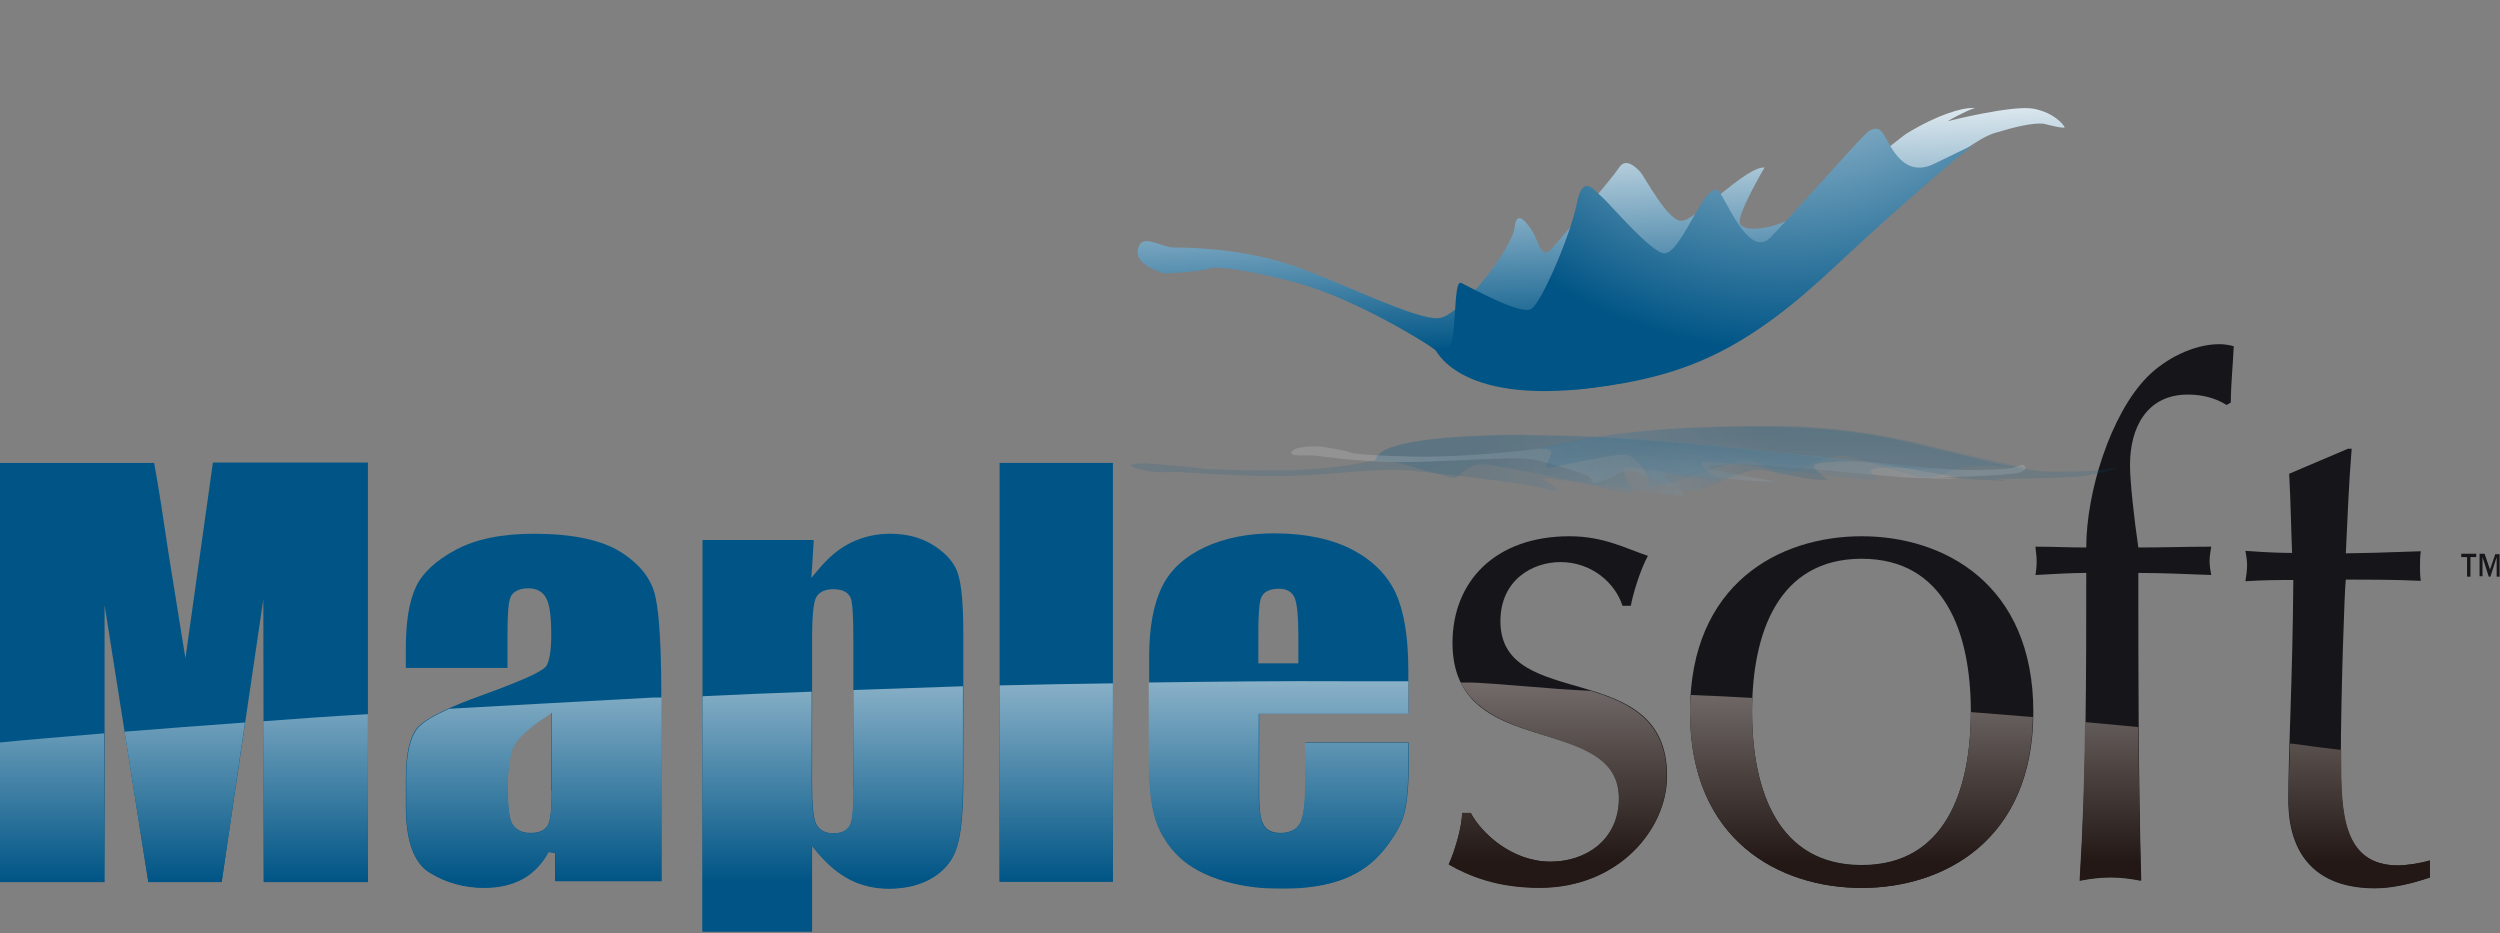 <?xml version="1.0" encoding="UTF-8" standalone="no"?>
<!DOCTYPE svg PUBLIC "-//W3C//DTD SVG 1.1//EN" "http://www.w3.org/Graphics/SVG/1.1/DTD/svg11.dtd">
<svg width="100%" height="100%" viewBox="0 0 600 224" version="1.1" xmlns="http://www.w3.org/2000/svg" xmlns:xlink="http://www.w3.org/1999/xlink" xml:space="preserve" xmlns:serif="http://www.serif.com/" style="fill-rule:evenodd;clip-rule:evenodd;stroke-linejoin:round;stroke-miterlimit:2;">
    <rect x="0" y="0" width="600" height="224" fill="#808080" stroke="none"/>
    <g transform="matrix(1,0,0,1,-20,-199.3)">
        <path d="M373,394.4C375.4,399 382.7,406.1 392.2,406.1C400.7,406.1 408.6,400.9 408.6,390.9C408.6,369.9 368.6,382.3 368.6,353.6C368.6,338.9 378.8,328 396.7,328C405,328 410.3,331 415.5,332.7C413.7,335.9 411.8,342.2 411.4,344.7L409.4,344.7C407.7,339.3 402.1,334.2 394.5,334.2C387.9,334.2 380.1,338.4 380.1,348.4C380.1,370.4 420.1,356.9 420.1,385.5C420.1,398.4 408.4,412.3 389.6,412.3C379.3,412.3 372.5,409.4 367.7,406.7C369.1,403.8 370.9,397.7 370.9,394.4L373,394.4Z" style="fill:rgb(22,21,25);fill-rule:nonzero;"/>
        <path d="M466.8,328C486.4,328 508,339.3 508,370.2C508,401 486.5,412.4 466.8,412.4C447.1,412.4 425.6,401.1 425.6,370.2C425.6,339.3 447.1,328 466.8,328M466.8,406.9C486.8,406.9 493,389.1 493,370.1C493,351.1 486.7,333.4 466.8,333.4C446.8,333.4 440.5,351.2 440.5,370.1C440.5,389.1 446.8,406.9 466.8,406.9" style="fill:rgb(22,21,25);fill-rule:nonzero;"/>
        <path d="M554.4,296.5C551.7,294.8 548.5,294 545.1,294C535.1,294 531.2,302.1 531.2,310.9C531.2,315 532.2,323.8 533.2,330.7C539,330.7 544.9,330.5 550.7,330.5C550.5,331.7 550.3,332.9 550.3,333.9C550.3,335.1 550.5,336.3 550.7,337.3C544.9,337.1 539,336.8 533.2,336.8C533.2,361.3 533.2,385.7 533.9,410.6C531.5,410.1 529,409.8 526.6,409.8C524.2,409.8 521.7,410.1 519.2,410.6C520.7,385.7 520.7,361.5 520.7,336.8C516.6,336.8 512.6,337.1 508.5,337.3C508.7,336.3 508.8,335.1 508.8,333.9C508.8,332.9 508.6,331.7 508.5,330.5C512.6,330.5 516.8,330.7 520.7,330.7C520.7,317.5 526.5,298.7 535.4,289.7C539.5,285.6 546.2,281.9 552.7,281.9C553.7,281.9 555.1,282.1 556.1,282.4C555.9,287 555.4,291.6 555.4,295.9L554.4,296.5Z" style="fill:rgb(22,21,25);fill-rule:nonzero;"/>
        <path d="M583.5,307L584.4,307C583.7,315.5 583.4,323.8 583,332.1C585.4,332.1 593.2,331.9 601,331.6C600.8,332.8 600.8,334 600.8,335.1C600.8,336.3 600.8,337.5 601,338.7C595.1,338.4 587.1,338.4 583,338.4C582.7,340.1 581.8,366.7 581.8,381.4C581.8,394.1 582.1,407 595.5,407C597.4,407 600.9,406.5 603.1,405.8L603.1,409.9C599.2,411.3 594.3,412.5 590,412.5C575.9,412.5 569.2,404.5 569.2,391.3C569.2,378.9 570.2,363.7 570.4,338.5C567,338.5 563.3,338.5 558.9,338.8C559.1,337.5 559.3,336.3 559.3,334.9C559.3,333.7 559.1,332.7 558.9,331.5C564,331.9 567.7,332 570.1,332C569.9,327.6 569.8,320.3 569.4,313L583.5,307Z" style="fill:rgb(22,21,25);fill-rule:nonzero;"/>
        <clipPath id="_clip1">
            <path d="M477.5,231.4C476,232.4 462.2,243.6 455,248.8C446.4,254.9 438.5,255.1 437.6,253C436.7,251 443.5,239.5 443.5,239.5C441.3,239.3 437,242.6 432.9,245.9C428.9,249.1 425.2,252.4 423.5,252.3C420.2,252.3 414.7,241.7 413.7,240.6C412.7,239.5 410.2,237 408.6,239.5C407,242 394.7,256.4 392.3,259.1C389.9,261.8 389.2,257.1 388,255.2C386.8,253.2 384,249.1 383.5,253.9C383,258.7 370.9,274.6 365.6,275.6C360.3,276.6 340,266 328.6,262.5C316.7,258.8 304.8,258.7 301.6,258.7C298.5,258.6 293.9,255.1 293.1,259.1C292.2,263.1 299.4,264.9 299.4,264.9C299.4,264.9 307.4,264.7 310.4,263.7C312,263.1 321.3,264.4 331.7,267.3C345.2,271.1 361.9,281.3 364.2,283.1C367.8,286.1 376.4,293.6 399,292.7C437.6,288.9 453.8,268.6 464.8,258.9C476.7,248.5 490.9,233.6 498.8,231.2C503.4,229.8 507.9,228.7 510.5,229C510.5,229 515.8,230.4 515.5,229.8C515.2,229.2 513.1,226.4 508.1,225.4C503.2,224.4 487.4,228.4 487.4,228.4C487.4,228.4 491.3,226.1 494,225.2L493.4,225.2C490.8,225.2 485,226.8 477.5,231.4"/>
        </clipPath>
        <g clip-path="url(#_clip1)">
            <path d="M289.6,224.6L292.6,302.1L518.4,293.6L515.4,216L289.6,224.6Z" style="fill:url(#_Linear2);fill-rule:nonzero;"/>
        </g>
        <clipPath id="_clip3">
            <path d="M467.7,231.5C466,233 449.6,251.5 444.9,256.3C440.2,261.1 435.2,249.4 432.9,245.7C429.8,240.7 424,259.6 419.6,260.1C416.6,260.4 406.2,248 404.3,246.4C402.4,244.8 399.8,240.9 398.4,248.3C397,255.4 390,272.1 387.4,273.5C384.8,274.9 372.8,268.2 370.7,267.2C368.5,266.2 370,282.9 367.1,283.1L364.3,282.8C364.3,282.8 369.4,296.5 402.1,292.4C425.5,289.5 439.5,282.9 461,262.7C480.5,244.4 493.5,234.1 493.5,234.1L483.8,238.8C476.9,241.8 474,234.8 472.3,231.9C471.6,230.6 470.9,230.2 470.2,230.2C469.1,230.2 468.3,230.9 467.7,231.5"/>
        </clipPath>
        <g clip-path="url(#_clip3)">
            <path d="M485.4,199.3L348.2,234.2L372,327.3L509.1,292.4L485.4,199.3Z" style="fill:url(#_Radial4);fill-rule:nonzero;"/>
        </g>
        <g opacity="0.75">
            <g>
                <g>
                    <g opacity="0.2">
                        <g>
                            <g>
                                <clipPath id="_clip5">
                                    <path d="M387,303.6C380.1,303.6 373,303.8 366,304.4C349.1,306.2 351.3,309 350,309.7C349.2,310.1 339.9,312 328.4,312.2C319.4,312.3 310.3,312 308,311.7C303.8,311.1 294.8,310.5 294.8,310.5C294.8,310.5 291.5,310.5 291.4,311C291.4,311.2 291.9,311.4 293.1,311.8C296.3,312.7 298.1,312.7 300.1,312.6C301,312.6 301.9,312.5 303,312.6C306.4,312.8 319.6,313.7 329.4,313.5C338.8,313.3 351.6,311.5 358.4,312.2C365.2,312.9 385.9,315.2 390.5,316.5C395.1,317.8 393.4,316.4 392.6,315.7C391.7,315 388.1,313.7 392.2,314.2C396.3,314.7 417.7,317.6 421.1,318.1C424.4,318.6 424.1,317.7 423.8,317.3C423.5,316.9 418.1,313.4 420.4,313.1C421.5,313 426.8,313.5 432.3,314C438.3,314.6 444.5,315.1 446,314.8C446,314.8 431.1,312.3 429.9,311.6C428.7,311 434.5,310.2 446,311.2C455.6,311.9 475.4,313.8 477.3,313.9C479.3,314 488.9,314.3 489.7,314.2C490.5,314.1 485,313.9 485,313.9C485,313.9 501.6,313.5 504.3,312.8C507,312.1 506,311.1 505.7,310.9C505.4,310.7 502.9,311.6 502.9,311.6C501.4,311.9 497.2,312.1 492.7,312.1C485,312.2 461.7,309.3 444.1,307.6C431.6,306.3 410.5,303.7 387.4,303.7L387,303.7L387,303.6Z"/>
                                </clipPath>
                                <g clip-path="url(#_clip5)">
                                    <path d="M372,350.1L267.1,309.2L426.2,272.1L531,313L372,350.1Z" style="fill:url(#_Linear6);fill-rule:nonzero;"/>
                                </g>
                            </g>
                        </g>
                    </g>
                    <g opacity="0.2">
                        <g>
                            <g>
                                <clipPath id="_clip7">
                                    <path d="M367.3,304.4C348.5,305.9 350.1,309.8 350.1,309.8L352.9,309.9C356.3,310.2 368.8,314.5 369.4,314C370.1,313.5 372.7,310.6 375.8,310.7C378.9,310.8 398.6,314.8 405.8,316.7C408.7,317.4 410.3,317.7 411.1,317.7C412.3,317.7 411.7,317.1 411.7,316.7C411.7,316.1 408.1,311.6 410.5,311.5C412.1,311.4 416.9,312.2 421.7,313.1C427.8,314.2 433.9,315.2 432.6,314.3C431,313.1 424.3,309.3 431.8,310.2C439.4,311.1 464.3,314.1 466.9,314.3C468.8,314.5 471.5,314.6 470.1,313.7C468.7,312.7 467.3,311.3 474.8,311.5L485.9,312C485.9,312 470.7,310.5 437.6,307C416.2,304.8 400.9,303.8 387.7,303.8C380.6,303.6 374,303.9 367.3,304.4"/>
                                </clipPath>
                                <g clip-path="url(#_clip7)">
                                    <path d="M516.9,316.9L355.8,320.8L317.7,304.3L478.8,300.4L516.9,316.9Z" style="fill:url(#_Radial8);fill-rule:nonzero;"/>
                                </g>
                            </g>
                        </g>
                    </g>
                </g>
            </g>
        </g>
        <g opacity="0.75">
            <g>
                <g>
                    <g opacity="0.2">
                        <g>
                            <g>
                                <clipPath id="_clip9">
                                    <path d="M440.1,301.6C435.2,301.6 429.9,301.7 423.9,302C401.6,303.5 393.4,306.3 389.7,306.9C387.5,307.3 371.9,309 360.8,308.9C352.2,308.8 345,308.3 344.1,307.9C342.3,307.2 336.5,306.4 336.5,306.4C336.5,306.4 330.6,306.3 330,307.7C330,307.8 329.9,307.9 329.9,307.9L329.9,308C330,308.7 331.7,308.6 333.4,308.6C334.3,308.6 335.3,308.6 336,308.7C338.3,309 347.1,310.2 356.9,310.2C366.4,310.2 384.7,308.7 388.2,309.6C391.7,310.5 402.5,313.2 402,314.6C401.5,316 405.1,314.5 406.7,313.9C408.3,313.2 410,311.8 411.8,312.4C413.6,313 422.8,316.3 423.9,317C425,317.6 428,316.7 429.3,316.3C430.5,315.9 438.2,312.3 441.5,312.1C443.1,312 446.1,312.6 449.3,313.3C452.7,314 456.3,314.7 458.6,314.4C458.6,314.4 454.3,311.5 455.6,310.8C456.9,310.1 464.8,309.5 472,310.7C478.1,311.7 489.6,313.9 490.8,314.1C492,314.3 500.2,314.7 501.2,314.7C502.2,314.6 498.2,314.2 498.2,314.2C498.2,314.2 514.9,314.2 520.1,313.5C525.2,312.8 527.9,311.8 528.4,311.6C528.9,311.4 523.3,312.2 523.3,312.2C520.7,312.5 516.4,312.5 512.1,312.5C504.8,312.4 493.7,309.1 484.1,306.9C476.6,305.2 465.7,301.7 440.2,301.7L440.1,301.7L440.1,301.6Z"/>
                                </clipPath>
                                <g clip-path="url(#_clip9)">
                                    <path d="M264.9,348.4L329.9,301.6L593.9,270.6L529,317.5L264.9,348.4Z" style="fill:url(#_Linear10);fill-rule:nonzero;"/>
                                </g>
                            </g>
                        </g>
                    </g>
                    <g opacity="0.2">
                        <g>
                            <g>
                                <clipPath id="_clip11">
                                    <path d="M441.2,301.6C436.2,301.6 430.9,301.8 425.1,302C402.2,303.1 389.5,307 389.5,307L391.7,307.2C393.7,307.6 389.6,312.1 391.9,311.6C394.3,311.1 407.6,308.2 410,308.4C412.3,308.6 415.8,313 415.6,315C415.5,315.8 416,316.1 416.7,316.1L416.8,316.1C418,316.1 419.7,315.5 421,315.1C423.3,314.5 436.3,310 439.2,309.8C441.1,309.7 442.5,310.7 443.8,311.6C445.5,312.8 447.1,314 449.4,313C452.5,311.7 460,307.8 463.7,308.9C467.3,310 479.4,313.5 480.8,313.8C481.8,314 483.9,314.2 486.1,313.2C488.3,312.2 492.3,310.7 498.5,311.1L507,311.8C507,311.8 498.5,310 480.9,305.8C467.9,302.7 456.1,301.4 441.6,301.4L441.2,301.4L441.2,301.6Z"/>
                                </clipPath>
                                <g clip-path="url(#_clip11)">
                                    <path d="M507.1,316.2L367.7,316.5L389.5,301.6L528.9,301.4L507.1,316.2Z" style="fill:url(#_Radial12);fill-rule:nonzero;"/>
                                </g>
                            </g>
                        </g>
                    </g>
                </g>
            </g>
        </g>
        <path d="M610.7,332.2L610.7,333L612.1,333L612.1,337.7L612.9,337.7L612.9,333L614.3,333L614.3,332.2L610.7,332.2ZM618.9,332.2L617.6,336L616.3,332.2L615.1,332.2L615.1,337.6L615.8,337.6L615.8,333L617.3,337.7L617.7,337.7L619.2,333L619.2,337.7L619.9,337.7L619.9,332.3L618.9,332.3L618.9,332.2Z" style="fill:rgb(22,21,25);fill-rule:nonzero;"/>
        <path d="M177.3,342.5C176.4,338.3 173.6,334.7 169,331.8C164.4,328.9 157.4,327.4 148.1,327.4C140.4,327.4 134.1,328.7 129.3,331.3C124.5,333.9 121.3,336.9 119.8,340.2C118.2,343.6 117.4,348.5 117.4,354.8L117.4,359.6L141.8,359.6L141.8,351.6C141.8,346.8 142,343.9 142.5,342.7C142.9,341.7 144,340.5 146.8,340.5C148.8,340.5 150.3,341.3 151.1,342.9C151.9,344.3 152.3,347.2 152.3,351.7C152.3,355.3 151.9,357.7 151.2,359C150.7,359.9 148.5,361.5 136.1,366C127.7,369 122.4,371.6 120.4,373.7C118.4,375.8 117.4,380 117.4,386L117.4,392.9C117.4,401.1 119.3,406.4 123.1,408.7C127,411.1 131.4,412.3 136.1,412.3C139.7,412.3 142.7,411.6 145.3,410.2C147.9,408.8 150,406.6 151.6,403.7L153.2,404L153.2,410.7L178.7,410.7L178.7,369.5C178.8,356 178.3,346.9 177.3,342.5M152.4,389.1C152.4,394.9 151.9,396.5 151.5,397.3C150.8,398.6 149.4,399.2 147.3,399.2C144.6,399.2 143.4,397.9 142.8,396.8C142.1,395.4 141.8,392.6 141.8,388.1C141.8,384.2 142.2,381.3 142.9,379.1C143.7,376.9 146.3,374.3 151,371.2L152.3,370.3L152.3,389.1L152.4,389.1Z" style="fill:rgb(0,85,134);fill-rule:nonzero;"/>
        <path d="M250,337.3C249.3,334.7 247.4,332.4 244.4,330.4C241.4,328.4 237.8,327.4 233.7,327.4C230.3,327.4 227.2,328.1 224.3,329.5C221.4,330.9 218.8,333.1 216.4,336L214.7,338L214.9,335.5L215.3,328.9L188.6,328.9L188.6,422.9L214.9,422.9L214.9,402.2L216.4,404C218.8,406.8 221.4,409 224.2,410.4C227,411.8 230.1,412.5 233.4,412.5C237.5,412.5 241.1,411.6 244,409.8C246.9,408 248.8,405.6 249.7,402.5C250.7,399.4 251.2,394 251.2,386.5L251.2,351.3C251.2,344.7 250.8,340 250,337.3M224.9,388.3C224.9,392.9 224.7,395.7 224.2,397C223.8,398 222.8,399.3 220.1,399.3C217.4,399.3 216.3,398 215.8,396.9C215.2,395.5 214.9,392.4 214.9,387.2L214.9,352.5C214.9,347.5 215.2,344.4 215.7,343.1C216.1,342 217.2,340.7 220,340.7C222.8,340.7 223.8,341.9 224.2,342.9C224.6,344.1 224.8,347.2 224.8,352.5L224.8,388.3L224.9,388.3Z" style="fill:rgb(0,85,134);fill-rule:nonzero;"/>
        <rect x="259.9" y="310.4" width="27.2" height="100.5" style="fill:rgb(0,85,134);"/>
        <path d="M358,370.6L358,360.3C358,352.3 357,346.1 355,341.7C353,337.4 349.6,333.9 344.7,331.3C339.8,328.7 333.4,327.3 325.8,327.3C319.6,327.3 314,328.4 309.2,330.6C304.5,332.8 301,335.9 299,339.9C296.9,344 295.8,349.7 295.8,356.9L295.8,381.3C295.8,387.4 296.3,392.1 297.2,395.3C298.1,398.4 299.8,401.4 302.2,404C304.6,406.6 308,408.7 312.4,410.2C316.8,411.7 321.9,412.5 327.7,412.5C333.6,412.5 338.6,411.7 342.5,410.2C346.4,408.7 349.6,406.4 352.1,403.3C354.6,400.2 356.3,397.3 357,394.7C357.7,392 358.1,388 358.1,382.9L358.1,377.5L333.3,377.5L333.3,387.8C333.3,392.1 332.9,395 332.2,396.6C331.6,397.8 330.3,399.2 327.3,399.2C324.8,399.2 323.7,398.1 323.2,397.1C322.5,395.9 322.2,393.4 322.2,389.4L322.2,370.5L358,370.5L358,370.6ZM322,351.6C322,345.2 322.4,343.4 322.7,342.7C323.1,341.7 324.2,340.6 327,340.6C328.9,340.6 330.2,341.4 330.8,343C331.3,344.4 331.6,347.2 331.6,351.6L331.6,358.5L322,358.5L322,351.6Z" style="fill:rgb(0,85,134);fill-rule:nonzero;"/>
        <path d="M108.3,310.3L108.3,411L83.3,411L83.2,343.1L73.2,411L55.6,411L45.1,344.5L45.1,411L20,411L20,310.4L57,310.4C58.1,316.5 59.2,323.6 60.4,331.8L64.5,357.3L71.1,310.3L108.3,310.3Z" style="fill:rgb(0,85,134);fill-rule:nonzero;"/>
        <clipPath id="_clip13">
            <path d="M142.9,396.9C142.2,395.5 141.9,392.7 141.9,388.2C141.9,384.3 142.3,381.4 143,379.2C143.8,377 146.4,374.4 151.1,371.3L152.4,370.4L152.4,389.2C152.4,395 151.9,396.6 151.5,397.4C150.8,398.7 149.4,399.3 147.3,399.3C144.6,399.2 143.4,398 142.9,396.9M127.8,369.4C124.2,371 121.7,372.5 120.5,373.8C118.5,375.9 117.5,380.1 117.5,386.1L117.5,393C117.5,401.2 119.4,406.5 123.2,408.8C127.1,411.2 131.5,412.4 136.2,412.4C139.8,412.4 142.8,411.7 145.4,410.3C148,408.9 150.1,406.7 151.7,403.8L153.3,404.1L153.3,410.8L178.8,410.8L178.8,366.6C160.7,367.6 143.6,368.5 127.8,369.4"/>
        </clipPath>
        <g clip-path="url(#_clip13)">
            <rect x="117.5" y="366.7" width="61.3" height="45.8" style="fill:url(#_Linear14);"/>
        </g>
        <clipPath id="_clip15">
            <path d="M224.8,364.9L224.8,388.3C224.8,392.9 224.6,395.7 224.1,397C223.7,398 222.7,399.3 220,399.3C217.3,399.3 216.2,398 215.7,396.9C215.1,395.5 214.8,392.4 214.8,387.2L214.8,365.3C205.8,365.6 197.1,366 188.5,366.4L188.5,423L214.8,423L214.8,402.3L216.3,404.1C218.7,406.9 221.3,409.1 224.1,410.5C226.9,411.9 230,412.6 233.3,412.6C237.4,412.6 241,411.7 243.9,409.9C246.8,408.1 248.7,405.7 249.6,402.6C250.6,399.5 251.1,394.1 251.1,386.6L251.1,364C242.2,364.3 233.5,364.6 224.8,364.9"/>
        </clipPath>
        <g clip-path="url(#_clip15)">
            <rect x="188.6" y="364" width="62.5" height="58.8" style="fill:url(#_Linear16);"/>
        </g>
        <clipPath id="_clip17">
            <path d="M259.9,363.8L259.9,411L287.1,411L287.1,363.3C277.9,363.4 268.9,363.6 259.9,363.8"/>
        </clipPath>
        <g clip-path="url(#_clip17)">
            <rect x="259.9" y="363.2" width="27.2" height="47.7" style="fill:url(#_Linear18);"/>
        </g>
        <clipPath id="_clip19">
            <path d="M295.7,363.1L295.7,381.4C295.7,387.5 296.2,392.3 297.1,395.4C298,398.5 299.7,401.5 302.1,404.1C304.5,406.7 307.9,408.8 312.3,410.3C316.7,411.8 321.8,412.6 327.6,412.6C333.5,412.6 338.5,411.8 342.4,410.3C346.3,408.8 349.5,406.5 352,403.4C354.5,400.3 356.2,397.4 356.9,394.8C357.6,392.1 358,388.1 358,383L358,377.6L333.2,377.6L333.2,387.9C333.2,392.2 332.8,395.1 332.1,396.7C331.5,397.9 330.2,399.3 327.2,399.3C324.7,399.3 323.6,398.2 323.1,397.2C322.5,396 322.1,393.5 322.1,389.5L322.1,370.6L358.1,370.6L358.1,362.8L343.9,362.8C327.5,362.7 311.5,362.9 295.7,363.1"/>
        </clipPath>
        <g clip-path="url(#_clip19)">
            <rect x="295.7" y="362.7" width="62.3" height="49.8" style="fill:url(#_Linear20);"/>
        </g>
        <clipPath id="_clip21">
            <path d="M83.2,372.4L83.3,411L108.3,411L108.3,370.7C99.4,371.2 91.1,371.8 83.2,372.4"/>
        </clipPath>
        <g clip-path="url(#_clip21)">
            <rect x="83.2" y="370.7" width="25.1" height="40.3" style="fill:url(#_Linear22);"/>
        </g>
        <clipPath id="_clip23">
            <path d="M20,377.5L20,411L45,411L45,375.3C34.3,376.2 25.8,376.9 20,377.5"/>
        </clipPath>
        <g clip-path="url(#_clip23)">
            <rect x="20" y="375.3" width="25.1" height="35.7" style="fill:url(#_Linear24);"/>
        </g>
        <clipPath id="_clip25">
            <path d="M49.9,374.9L55.6,411L73.2,411L78.8,372.7C68.1,373.5 58.4,374.2 49.9,374.9"/>
        </clipPath>
        <g clip-path="url(#_clip25)">
            <rect x="49.9" y="372.7" width="28.9" height="38.3" style="fill:url(#_Linear26);"/>
        </g>
        <clipPath id="_clip27">
            <path d="M408.5,390.9C408.5,400.9 400.5,406.1 392.1,406.1C382.6,406.1 375.3,399 372.9,394.4L370.9,394.4C370.9,397.8 369,403.9 367.7,406.8C372.4,409.5 379.2,412.4 389.5,412.4C408.3,412.4 420,398.5 420,385.6C420,372.2 411.2,368 401.8,365.1C391.5,364.7 380.7,363.3 370.5,363C378.7,379.3 408.5,373.2 408.5,390.9"/>
        </clipPath>
        <g clip-path="url(#_clip27)">
            <rect x="367.7" y="363.1" width="52.3" height="49.3" style="fill:url(#_Linear28);"/>
        </g>
        <clipPath id="_clip29">
            <path d="M425.6,370.2C425.6,401 447.1,412.4 466.8,412.4C486.2,412.4 507.4,401.3 507.9,371.4C502.9,371 498,370.6 493,370.2C493,389.2 486.7,407 466.8,407C446.8,407 440.5,389.2 440.5,370.2C440.5,369.1 440.5,367.9 440.6,366.8C435.6,366.5 430.7,366.3 425.8,366.1C425.6,367.5 425.6,368.8 425.6,370.2"/>
        </clipPath>
        <g clip-path="url(#_clip29)">
            <rect x="425.6" y="366.1" width="82.3" height="46.3" style="fill:url(#_Linear30);"/>
        </g>
        <clipPath id="_clip31">
            <path d="M519.1,410.7C521.6,410.2 524.2,409.9 526.5,409.9C528.9,409.9 531.4,410.2 533.8,410.7C533.5,398.3 533.3,386 533.2,373.8C528.9,373.4 524.7,373 520.4,372.6C520.3,385.2 519.9,397.9 519.1,410.7"/>
        </clipPath>
        <g clip-path="url(#_clip31)">
            <rect x="519.1" y="372.5" width="14.7" height="38.2" style="fill:url(#_Linear32);"/>
        </g>
        <clipPath id="_clip33">
            <path d="M569.3,391.2C569.3,404.4 576.1,412.4 590.1,412.4C594.3,412.4 599.2,411.2 603.2,409.9L603.2,405.8C601,406.5 597.4,407 595.6,407C582.2,407 581.9,394.1 581.9,381.4L581.9,379.3C577.8,378.8 573.7,378.3 569.6,377.7C569.4,382.7 569.3,387.1 569.3,391.2"/>
        </clipPath>
        <g clip-path="url(#_clip33)">
            <rect x="569.3" y="377.8" width="33.9" height="34.6" style="fill:url(#_Linear34);"/>
        </g>
    </g>
    <defs>
        <linearGradient id="_Linear2" x1="0" y1="0" x2="1" y2="0" gradientUnits="userSpaceOnUse" gradientTransform="matrix(2.336,61.7,-61.7,2.336,402.513,220.316)"><stop offset="0" style="stop-color:white;stop-opacity:1"/><stop offset="1" style="stop-color:rgb(0,85,134);stop-opacity:1"/></linearGradient>
        <radialGradient id="_Radial4" cx="0" cy="0" r="1" gradientUnits="userSpaceOnUse" gradientTransform="matrix(-101.599,25.898,-25.898,-101.599,448.22,178.596)"><stop offset="0" style="stop-color:white;stop-opacity:1"/><stop offset="1" style="stop-color:rgb(0,85,134);stop-opacity:1"/></radialGradient>
        <linearGradient id="_Linear6" x1="0" y1="0" x2="1" y2="0" gradientUnits="userSpaceOnUse" gradientTransform="matrix(-105.175,-41.039,41.039,-105.175,481.329,343.172)"><stop offset="0" style="stop-color:white;stop-opacity:1"/><stop offset="1" style="stop-color:rgb(0,85,134);stop-opacity:1"/></linearGradient>
        <radialGradient id="_Radial8" cx="0" cy="0" r="1" gradientUnits="userSpaceOnUse" gradientTransform="matrix(-115.326,2.778,85.993,37.115,497.173,340.733)"><stop offset="0" style="stop-color:white;stop-opacity:1"/><stop offset="0.01" style="stop-color:white;stop-opacity:1"/><stop offset="1" style="stop-color:rgb(0,85,134);stop-opacity:1"/></radialGradient>
        <linearGradient id="_Linear10" x1="0" y1="0" x2="1" y2="0" gradientUnits="userSpaceOnUse" gradientTransform="matrix(60.416,-43.609,43.609,60.416,382.33,343.517)"><stop offset="0" style="stop-color:white;stop-opacity:1"/><stop offset="1" style="stop-color:rgb(0,85,134);stop-opacity:1"/></linearGradient>
        <radialGradient id="_Radial12" cx="0" cy="0" r="1" gradientUnits="userSpaceOnUse" gradientTransform="matrix(-116.036,0.192,-57.333,39.011,410.968,341.257)"><stop offset="0" style="stop-color:white;stop-opacity:1"/><stop offset="1" style="stop-color:rgb(0,85,134);stop-opacity:1"/></radialGradient>
        <linearGradient id="_Linear14" x1="0" y1="0" x2="1" y2="0" gradientUnits="userSpaceOnUse" gradientTransform="matrix(5.45188e-15,89.036,-89.036,5.45188e-15,148.147,321.799)"><stop offset="0" style="stop-color:white;stop-opacity:1"/><stop offset="1" style="stop-color:rgb(0,85,134);stop-opacity:1"/></linearGradient>
        <linearGradient id="_Linear16" x1="0" y1="0" x2="1" y2="0" gradientUnits="userSpaceOnUse" gradientTransform="matrix(5.45207e-15,89.039,-89.039,5.45207e-15,219.894,321.795)"><stop offset="0" style="stop-color:white;stop-opacity:1"/><stop offset="1" style="stop-color:rgb(0,85,134);stop-opacity:1"/></linearGradient>
        <linearGradient id="_Linear18" x1="0" y1="0" x2="1" y2="0" gradientUnits="userSpaceOnUse" gradientTransform="matrix(5.45202e-15,89.038,-89.038,5.45202e-15,273.474,321.797)"><stop offset="0" style="stop-color:white;stop-opacity:1"/><stop offset="1" style="stop-color:rgb(0,85,134);stop-opacity:1"/></linearGradient>
        <linearGradient id="_Linear20" x1="0" y1="0" x2="1" y2="0" gradientUnits="userSpaceOnUse" gradientTransform="matrix(5.45223e-15,89.042,-89.042,5.45223e-15,326.851,321.794)"><stop offset="0" style="stop-color:white;stop-opacity:1"/><stop offset="1" style="stop-color:rgb(0,85,134);stop-opacity:1"/></linearGradient>
        <linearGradient id="_Linear22" x1="0" y1="0" x2="1" y2="0" gradientUnits="userSpaceOnUse" gradientTransform="matrix(5.45214e-15,89.04,-89.04,5.45214e-15,95.775,321.796)"><stop offset="0" style="stop-color:white;stop-opacity:1"/><stop offset="1" style="stop-color:rgb(0,85,134);stop-opacity:1"/></linearGradient>
        <linearGradient id="_Linear24" x1="0" y1="0" x2="1" y2="0" gradientUnits="userSpaceOnUse" gradientTransform="matrix(5.45223e-15,89.042,-89.042,5.45223e-15,32.544,321.794)"><stop offset="0" style="stop-color:white;stop-opacity:1"/><stop offset="1" style="stop-color:rgb(0,85,134);stop-opacity:1"/></linearGradient>
        <linearGradient id="_Linear26" x1="0" y1="0" x2="1" y2="0" gradientUnits="userSpaceOnUse" gradientTransform="matrix(5.45214e-15,89.04,-89.04,5.45214e-15,64.366,321.795)"><stop offset="0" style="stop-color:white;stop-opacity:1"/><stop offset="1" style="stop-color:rgb(0,85,134);stop-opacity:1"/></linearGradient>
        <linearGradient id="_Linear28" x1="0" y1="0" x2="1" y2="0" gradientUnits="userSpaceOnUse" gradientTransform="matrix(7.31636e-15,119.485,-119.485,7.31636e-15,393.871,286.532)"><stop offset="0" style="stop-color:white;stop-opacity:1"/><stop offset="1" style="stop-color:rgb(35,24,21);stop-opacity:1"/></linearGradient>
        <linearGradient id="_Linear30" x1="0" y1="0" x2="1" y2="0" gradientUnits="userSpaceOnUse" gradientTransform="matrix(7.13818e-15,116.575,-116.575,7.13818e-15,466.731,289.599)"><stop offset="0" style="stop-color:white;stop-opacity:1"/><stop offset="1" style="stop-color:rgb(35,24,21);stop-opacity:1"/></linearGradient>
        <linearGradient id="_Linear32" x1="0" y1="0" x2="1" y2="0" gradientUnits="userSpaceOnUse" gradientTransform="matrix(7.13818e-15,116.575,-116.575,7.13818e-15,526.518,289.599)"><stop offset="0" style="stop-color:white;stop-opacity:1"/><stop offset="1" style="stop-color:rgb(35,24,21);stop-opacity:1"/></linearGradient>
        <linearGradient id="_Linear34" x1="0" y1="0" x2="1" y2="0" gradientUnits="userSpaceOnUse" gradientTransform="matrix(7.13818e-15,116.575,-116.575,7.13818e-15,586.221,289.599)"><stop offset="0" style="stop-color:white;stop-opacity:1"/><stop offset="1" style="stop-color:rgb(35,24,21);stop-opacity:1"/></linearGradient>
    </defs>
</svg>
